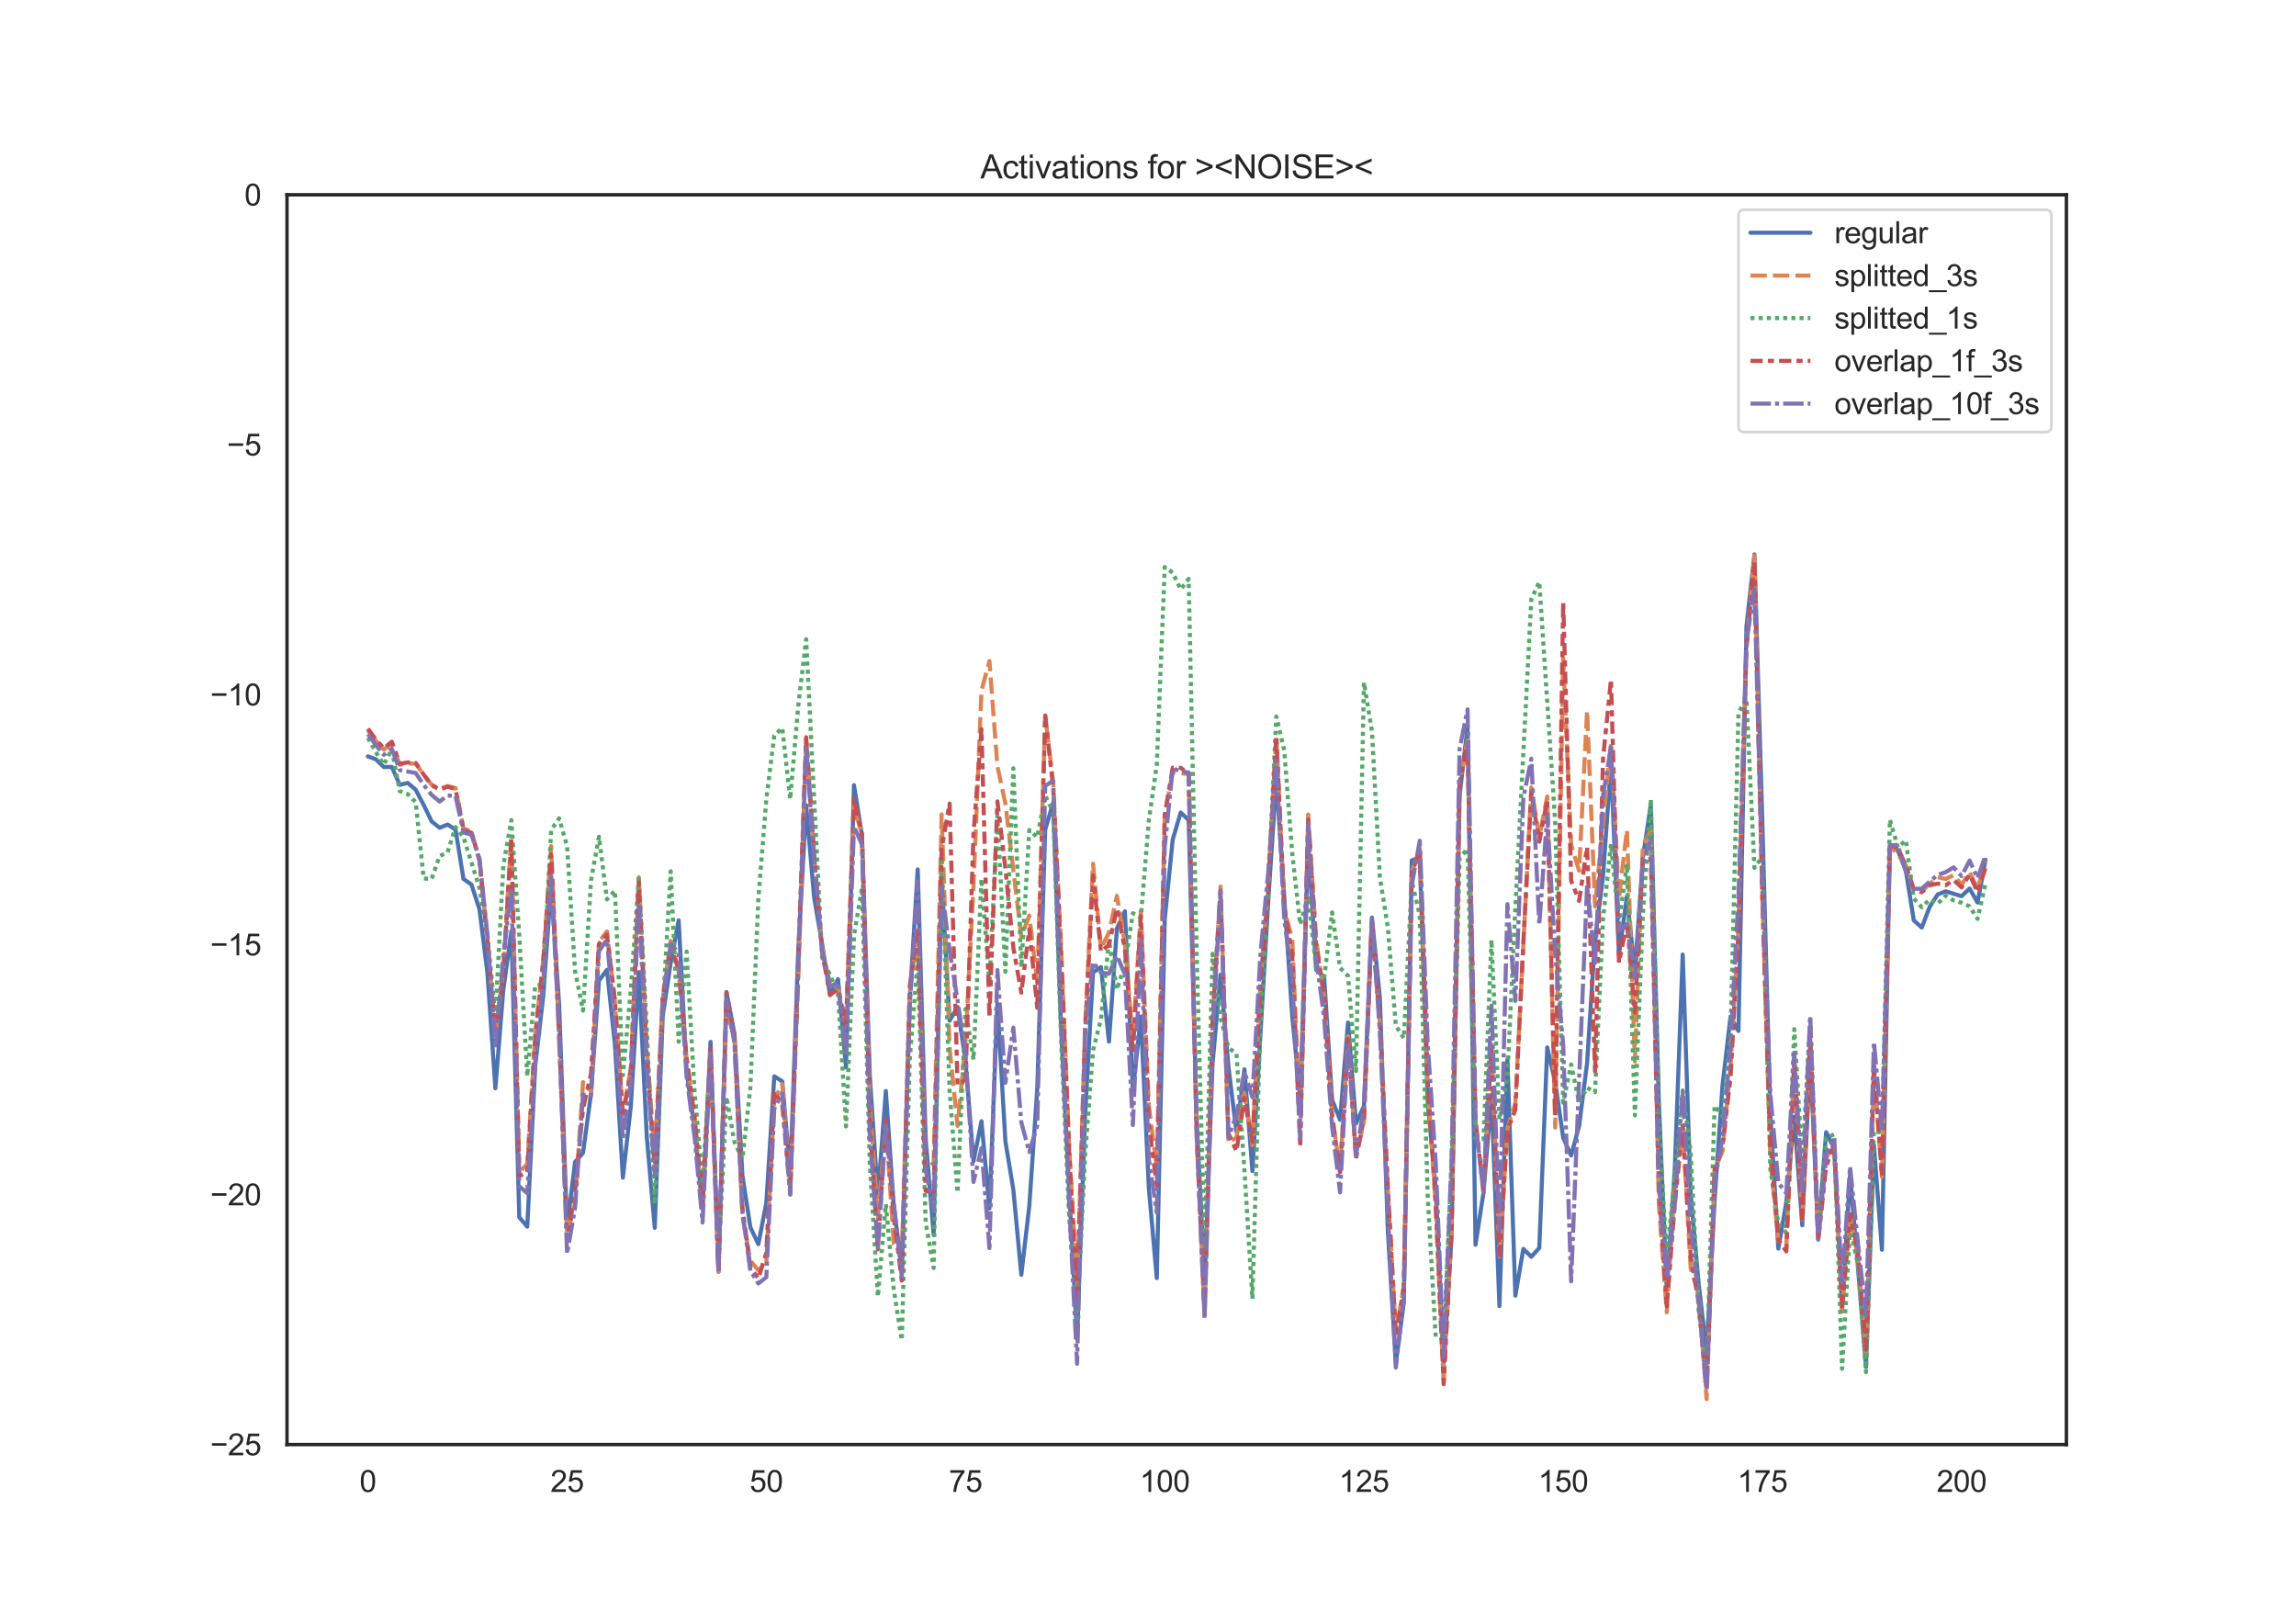 <?xml version="1.0" encoding="utf-8" standalone="no"?>
<!DOCTYPE svg PUBLIC "-//W3C//DTD SVG 1.1//EN"
  "http://www.w3.org/Graphics/SVG/1.1/DTD/svg11.dtd">
<svg height="595.44pt" version="1.1" viewBox="0 0 842.4 595.44" width="842.4pt" xmlns="http://www.w3.org/2000/svg" xmlns:xlink="http://www.w3.org/1999/xlink">
 <defs>
  <style type="text/css">*{stroke-linecap:butt;stroke-linejoin:round;}</style>
 </defs>
 <g id="figure_1">
  <g id="patch_1">
   <path d="M 0 595.44 
L 842.4 595.44 
L 842.4 0 
L 0 0 
z
" style="fill:#ffffff;"/>
  </g>
  <g id="axes_1">
   <g id="patch_2">
    <path d="M 105.3 529.942 
L 758.16 529.942 
L 758.16 71.453 
L 105.3 71.453 
z
" style="fill:#ffffff;"/>
   </g>
   <g id="matplotlib.axis_1">
    <g id="xtick_1">
     <g id="text_1">
      <!-- 0 -->
      <g style="fill:#262626;" transform="translate(131.917 547.315)scale(0.11 -0.11)">
       <defs>
        <path d="M 266 2259 
Q 266 3072 433 3567 
Q 600 4063 929 4331 
Q 1259 4600 1759 4600 
Q 2128 4600 2406 4451 
Q 2684 4303 2865 4023 
Q 3047 3744 3150 3342 
Q 3253 2941 3253 2259 
Q 3253 1453 3087 958 
Q 2922 463 2592 192 
Q 2263 -78 1759 -78 
Q 1097 -78 719 397 
Q 266 969 266 2259 
z
M 844 2259 
Q 844 1131 1108 757 
Q 1372 384 1759 384 
Q 2147 384 2411 759 
Q 2675 1134 2675 2259 
Q 2675 3391 2411 3762 
Q 2147 4134 1753 4134 
Q 1366 4134 1134 3806 
Q 844 3388 844 2259 
z
" id="ArialMT-30" transform="scale(0.016)"/>
       </defs>
       <use xlink:href="#ArialMT-30"/>
      </g>
     </g>
    </g>
    <g id="xtick_2">
     <g id="text_2">
      <!-- 25 -->
      <g style="fill:#262626;" transform="translate(201.951 547.315)scale(0.11 -0.11)">
       <defs>
        <path d="M 3222 541 
L 3222 0 
L 194 0 
Q 188 203 259 391 
Q 375 700 629 1000 
Q 884 1300 1366 1694 
Q 2113 2306 2375 2664 
Q 2638 3022 2638 3341 
Q 2638 3675 2398 3904 
Q 2159 4134 1775 4134 
Q 1369 4134 1125 3890 
Q 881 3647 878 3216 
L 300 3275 
Q 359 3922 746 4261 
Q 1134 4600 1788 4600 
Q 2447 4600 2831 4234 
Q 3216 3869 3216 3328 
Q 3216 3053 3103 2787 
Q 2991 2522 2730 2228 
Q 2469 1934 1863 1422 
Q 1356 997 1212 845 
Q 1069 694 975 541 
L 3222 541 
z
" id="ArialMT-32" transform="scale(0.016)"/>
        <path d="M 266 1200 
L 856 1250 
Q 922 819 1161 601 
Q 1400 384 1738 384 
Q 2144 384 2425 690 
Q 2706 997 2706 1503 
Q 2706 1984 2436 2262 
Q 2166 2541 1728 2541 
Q 1456 2541 1237 2417 
Q 1019 2294 894 2097 
L 366 2166 
L 809 4519 
L 3088 4519 
L 3088 3981 
L 1259 3981 
L 1013 2750 
Q 1425 3038 1878 3038 
Q 2478 3038 2890 2622 
Q 3303 2206 3303 1553 
Q 3303 931 2941 478 
Q 2500 -78 1738 -78 
Q 1113 -78 717 272 
Q 322 622 266 1200 
z
" id="ArialMT-35" transform="scale(0.016)"/>
       </defs>
       <use xlink:href="#ArialMT-32"/>
       <use x="55.615" xlink:href="#ArialMT-35"/>
      </g>
     </g>
    </g>
    <g id="xtick_3">
     <g id="text_3">
      <!-- 50 -->
      <g style="fill:#262626;" transform="translate(275.043 547.315)scale(0.11 -0.11)">
       <use xlink:href="#ArialMT-35"/>
       <use x="55.615" xlink:href="#ArialMT-30"/>
      </g>
     </g>
    </g>
    <g id="xtick_4">
     <g id="text_4">
      <!-- 75 -->
      <g style="fill:#262626;" transform="translate(348.135 547.315)scale(0.11 -0.11)">
       <defs>
        <path d="M 303 3981 
L 303 4522 
L 3269 4522 
L 3269 4084 
Q 2831 3619 2401 2847 
Q 1972 2075 1738 1259 
Q 1569 684 1522 0 
L 944 0 
Q 953 541 1156 1306 
Q 1359 2072 1739 2783 
Q 2119 3494 2547 3981 
L 303 3981 
z
" id="ArialMT-37" transform="scale(0.016)"/>
       </defs>
       <use xlink:href="#ArialMT-37"/>
       <use x="55.615" xlink:href="#ArialMT-35"/>
      </g>
     </g>
    </g>
    <g id="xtick_5">
     <g id="text_5">
      <!-- 100 -->
      <g style="fill:#262626;" transform="translate(418.169 547.315)scale(0.11 -0.11)">
       <defs>
        <path d="M 2384 0 
L 1822 0 
L 1822 3584 
Q 1619 3391 1289 3197 
Q 959 3003 697 2906 
L 697 3450 
Q 1169 3672 1522 3987 
Q 1875 4303 2022 4600 
L 2384 4600 
L 2384 0 
z
" id="ArialMT-31" transform="scale(0.016)"/>
       </defs>
       <use xlink:href="#ArialMT-31"/>
       <use x="55.615" xlink:href="#ArialMT-30"/>
       <use x="111.23" xlink:href="#ArialMT-30"/>
      </g>
     </g>
    </g>
    <g id="xtick_6">
     <g id="text_6">
      <!-- 125 -->
      <g style="fill:#262626;" transform="translate(491.261 547.315)scale(0.11 -0.11)">
       <use xlink:href="#ArialMT-31"/>
       <use x="55.615" xlink:href="#ArialMT-32"/>
       <use x="111.23" xlink:href="#ArialMT-35"/>
      </g>
     </g>
    </g>
    <g id="xtick_7">
     <g id="text_7">
      <!-- 150 -->
      <g style="fill:#262626;" transform="translate(564.353 547.315)scale(0.11 -0.11)">
       <use xlink:href="#ArialMT-31"/>
       <use x="55.615" xlink:href="#ArialMT-35"/>
       <use x="111.23" xlink:href="#ArialMT-30"/>
      </g>
     </g>
    </g>
    <g id="xtick_8">
     <g id="text_8">
      <!-- 175 -->
      <g style="fill:#262626;" transform="translate(637.446 547.315)scale(0.11 -0.11)">
       <use xlink:href="#ArialMT-31"/>
       <use x="55.615" xlink:href="#ArialMT-37"/>
       <use x="111.23" xlink:href="#ArialMT-35"/>
      </g>
     </g>
    </g>
    <g id="xtick_9">
     <g id="text_9">
      <!-- 200 -->
      <g style="fill:#262626;" transform="translate(710.538 547.315)scale(0.11 -0.11)">
       <use xlink:href="#ArialMT-32"/>
       <use x="55.615" xlink:href="#ArialMT-30"/>
       <use x="111.23" xlink:href="#ArialMT-30"/>
      </g>
     </g>
    </g>
   </g>
   <g id="matplotlib.axis_2">
    <g id="ytick_1">
     <g id="text_10">
      <!-- −25 -->
      <g style="fill:#262626;" transform="translate(77.141 533.878)scale(0.11 -0.11)">
       <defs>
        <path d="M 3381 1997 
L 356 1997 
L 356 2522 
L 3381 2522 
L 3381 1997 
z
" id="ArialMT-2212" transform="scale(0.016)"/>
       </defs>
       <use xlink:href="#ArialMT-2212"/>
       <use x="58.398" xlink:href="#ArialMT-32"/>
       <use x="114.014" xlink:href="#ArialMT-35"/>
      </g>
     </g>
    </g>
    <g id="ytick_2">
     <g id="text_11">
      <!-- −20 -->
      <g style="fill:#262626;" transform="translate(77.141 442.181)scale(0.11 -0.11)">
       <use xlink:href="#ArialMT-2212"/>
       <use x="58.398" xlink:href="#ArialMT-32"/>
       <use x="114.014" xlink:href="#ArialMT-30"/>
      </g>
     </g>
    </g>
    <g id="ytick_3">
     <g id="text_12">
      <!-- −15 -->
      <g style="fill:#262626;" transform="translate(77.141 350.483)scale(0.11 -0.11)">
       <use xlink:href="#ArialMT-2212"/>
       <use x="58.398" xlink:href="#ArialMT-31"/>
       <use x="114.014" xlink:href="#ArialMT-35"/>
      </g>
     </g>
    </g>
    <g id="ytick_4">
     <g id="text_13">
      <!-- −10 -->
      <g style="fill:#262626;" transform="translate(77.141 258.785)scale(0.11 -0.11)">
       <use xlink:href="#ArialMT-2212"/>
       <use x="58.398" xlink:href="#ArialMT-31"/>
       <use x="114.014" xlink:href="#ArialMT-30"/>
      </g>
     </g>
    </g>
    <g id="ytick_5">
     <g id="text_14">
      <!-- −5 -->
      <g style="fill:#262626;" transform="translate(83.258 167.087)scale(0.11 -0.11)">
       <use xlink:href="#ArialMT-2212"/>
       <use x="58.398" xlink:href="#ArialMT-35"/>
      </g>
     </g>
    </g>
    <g id="ytick_6">
     <g id="text_15">
      <!-- 0 -->
      <g style="fill:#262626;" transform="translate(89.683 75.39)scale(0.11 -0.11)">
       <use xlink:href="#ArialMT-30"/>
      </g>
     </g>
    </g>
   </g>
   <g id="line2d_1">
    <path clip-path="url(#p04cc9942e2)" d="M 134.975 277.486 
L 137.899 278.557 
L 140.823 281.393 
L 143.747 281.339 
L 146.67 287.934 
L 149.594 287.204 
L 152.518 289.713 
L 155.441 295.282 
L 158.365 301.334 
L 161.289 303.666 
L 164.212 302.496 
L 167.136 304.33 
L 170.06 322.463 
L 172.983 324.527 
L 175.907 333.548 
L 178.831 356.884 
L 181.754 399.259 
L 184.678 362.969 
L 187.602 341.63 
L 190.526 446.558 
L 193.449 449.999 
L 196.373 391.088 
L 199.297 365.578 
L 202.22 324.834 
L 205.144 368.629 
L 208.068 450.184 
L 210.991 426.274 
L 213.915 422.964 
L 216.839 401.241 
L 219.762 359.708 
L 222.686 355.81 
L 225.61 383.163 
L 228.534 432.046 
L 231.457 405.743 
L 234.381 356.622 
L 237.305 416.995 
L 240.228 450.445 
L 243.152 372.765 
L 246.076 353.173 
L 248.999 337.61 
L 251.923 393.035 
L 254.847 414.151 
L 257.77 443.327 
L 260.694 382.222 
L 263.618 466.505 
L 266.542 363.948 
L 269.465 379.262 
L 272.389 431.16 
L 275.313 450.254 
L 278.236 456.44 
L 281.16 441.29 
L 284.084 394.872 
L 287.007 396.698 
L 289.931 430.519 
L 292.855 349.317 
L 295.778 295.434 
L 298.702 329.256 
L 301.626 346.232 
L 304.549 365.096 
L 307.473 359.202 
L 310.397 391.605 
L 313.321 288.047 
L 316.244 306.383 
L 319.168 395.315 
L 322.092 438.885 
L 325.015 400.248 
L 327.939 442.667 
L 330.863 465.421 
L 333.786 367.029 
L 336.71 318.949 
L 339.634 417.871 
L 342.557 452.931 
L 345.481 322.582 
L 348.405 374.43 
L 351.329 369.469 
L 354.252 389.336 
L 357.176 425.992 
L 360.1 411.326 
L 363.023 443.324 
L 365.947 368.174 
L 368.871 418.635 
L 371.794 436.455 
L 374.718 467.679 
L 377.642 442.475 
L 380.565 399.522 
L 383.489 304.298 
L 386.413 294.494 
L 389.336 377.994 
L 392.26 436.027 
L 395.184 491.166 
L 398.108 409.621 
L 401.031 356.713 
L 403.955 354.822 
L 406.879 382.122 
L 409.802 340.615 
L 412.726 334.306 
L 415.65 400.332 
L 418.573 372.968 
L 421.497 435.757 
L 424.421 468.867 
L 427.344 337.203 
L 430.268 307.988 
L 433.192 298.084 
L 436.116 300.825 
L 439.039 410.208 
L 441.963 470.074 
L 444.887 390.211 
L 447.81 357.566 
L 450.734 391.573 
L 453.658 415.242 
L 456.581 392.299 
L 459.505 429.616 
L 465.352 330.014 
L 468.276 285.611 
L 474.124 372.919 
L 477.047 402.675 
L 479.971 309.092 
L 482.895 355.79 
L 485.818 358.397 
L 488.742 403.478 
L 491.666 410.807 
L 494.589 375.124 
L 497.513 412.153 
L 500.437 405.74 
L 503.36 336.622 
L 506.284 366.285 
L 509.208 451.707 
L 512.131 500.139 
L 515.055 477.899 
L 517.979 315.648 
L 520.903 314.52 
L 523.826 404.412 
L 526.75 435.585 
L 529.674 500.212 
L 532.597 453.409 
L 535.521 291.873 
L 538.445 266.587 
L 541.368 456.639 
L 544.292 437.515 
L 547.216 401.706 
L 550.139 479.146 
L 553.063 388.622 
L 555.987 475.323 
L 558.911 458.17 
L 561.834 461.048 
L 564.758 457.815 
L 567.682 384.256 
L 570.605 397.02 
L 573.529 417.343 
L 576.453 423.877 
L 579.376 413.066 
L 582.3 390.013 
L 585.224 344.454 
L 588.147 321.464 
L 591.071 279.969 
L 593.995 350.308 
L 596.918 328.813 
L 599.842 356.624 
L 602.766 314.667 
L 605.69 295.092 
L 608.613 403.655 
L 611.537 473.514 
L 614.461 428.993 
L 617.384 350.19 
L 620.308 437.971 
L 623.232 470.974 
L 626.155 496.011 
L 629.079 440.443 
L 632.003 397.964 
L 634.926 372.987 
L 637.85 378.213 
L 640.774 229.762 
L 643.698 203.372 
L 646.621 302.305 
L 649.545 409.023 
L 652.469 458.067 
L 655.392 441.029 
L 658.316 409.622 
L 661.24 449.529 
L 664.163 387.863 
L 667.087 452.721 
L 670.011 415.351 
L 672.934 421.247 
L 675.858 480.752 
L 678.782 431.074 
L 681.706 465.22 
L 684.629 501.449 
L 687.553 420.212 
L 690.477 458.471 
L 693.4 310.62 
L 696.324 312.045 
L 699.248 319.376 
L 702.171 337.649 
L 705.095 340.277 
L 708.019 332.624 
L 710.942 328.124 
L 713.866 326.988 
L 719.713 328.775 
L 722.637 325.961 
L 725.561 331.098 
L 728.485 315.407 
L 728.485 315.407 
" style="fill:none;stroke:#4c72b0;stroke-linecap:round;stroke-width:1.5;"/>
   </g>
   <g id="line2d_2">
    <path clip-path="url(#p04cc9942e2)" d="M 134.975 267.85 
L 137.899 271.776 
L 140.823 274.987 
L 143.747 272.66 
L 146.67 280.545 
L 149.594 280.095 
L 152.518 280.112 
L 155.441 284.222 
L 158.365 287.875 
L 161.289 289.405 
L 164.212 288.365 
L 167.136 289.098 
L 170.06 303.926 
L 172.983 305.033 
L 175.907 315.259 
L 178.831 344.136 
L 181.754 379.815 
L 184.678 356.097 
L 187.602 306.783 
L 190.526 430.232 
L 193.449 426.999 
L 196.373 379.839 
L 199.297 352.254 
L 202.22 310.357 
L 208.068 452.865 
L 210.991 441.318 
L 213.915 397 
L 216.839 400.283 
L 219.762 345.48 
L 222.686 341.71 
L 225.61 367.469 
L 228.534 408.77 
L 231.457 391.603 
L 234.381 321.824 
L 237.305 384.236 
L 240.228 424.371 
L 243.152 365.488 
L 246.076 345.191 
L 248.999 356.483 
L 251.923 388.478 
L 254.847 411.463 
L 257.77 443.402 
L 260.694 385.941 
L 263.618 466.641 
L 266.542 370.255 
L 269.465 380.751 
L 272.389 445.932 
L 275.313 462.567 
L 278.236 465.983 
L 281.16 463.568 
L 284.084 403.48 
L 287.007 397.736 
L 289.931 435.942 
L 292.855 360.384 
L 295.778 270.377 
L 298.702 313.254 
L 301.626 347.998 
L 304.549 360.833 
L 307.473 361.94 
L 310.397 375.833 
L 313.321 295.673 
L 316.244 306.269 
L 319.168 404.834 
L 322.092 446.99 
L 325.015 411.879 
L 327.939 456.403 
L 330.863 460.285 
L 333.786 364.564 
L 336.71 340.383 
L 339.634 429.395 
L 342.557 426.439 
L 345.481 298.771 
L 348.405 384.482 
L 351.329 413.038 
L 354.252 382.12 
L 357.176 325.13 
L 360.1 253.338 
L 363.023 242.506 
L 365.947 281.097 
L 368.871 294.773 
L 374.718 343.63 
L 377.642 335.864 
L 380.565 360.514 
L 383.489 262.542 
L 386.413 287.249 
L 389.336 347.478 
L 392.26 420.292 
L 395.184 473.066 
L 398.108 376.722 
L 401.031 316.858 
L 403.955 348.009 
L 406.879 342.139 
L 409.802 328.645 
L 412.726 346.239 
L 415.65 381.615 
L 418.573 334.336 
L 421.497 405.599 
L 424.421 428.594 
L 427.344 298.827 
L 430.268 283.272 
L 436.116 283.992 
L 439.039 416.104 
L 441.963 482.284 
L 444.887 374.752 
L 447.81 325.247 
L 450.734 419.279 
L 453.658 417.271 
L 456.581 401.069 
L 459.505 420.143 
L 462.429 361.034 
L 465.352 323.904 
L 468.276 269.711 
L 471.2 333.723 
L 474.124 344.572 
L 477.047 413.449 
L 479.971 298.803 
L 482.895 344.653 
L 485.818 365.724 
L 488.742 408.67 
L 491.666 429.756 
L 494.589 380.147 
L 497.513 424.177 
L 500.437 411.577 
L 503.36 338.005 
L 506.284 375.751 
L 509.208 436.237 
L 512.131 489.166 
L 515.055 471.787 
L 517.979 319.997 
L 520.903 311.029 
L 523.826 397.534 
L 526.75 442.375 
L 529.674 507.472 
L 532.597 450.695 
L 535.521 287.148 
L 538.445 271.587 
L 541.368 411.343 
L 544.292 436.682 
L 547.216 383.2 
L 550.139 460.946 
L 553.063 414.087 
L 555.987 404.614 
L 561.834 288.862 
L 564.758 307.185 
L 567.682 292.185 
L 570.605 413.672 
L 573.529 241.437 
L 576.453 310.013 
L 579.376 319.407 
L 582.3 260.636 
L 585.224 332.557 
L 591.071 272.108 
L 593.995 329.597 
L 596.918 304.418 
L 599.842 389.413 
L 602.766 310.092 
L 605.69 304.621 
L 608.613 441.411 
L 611.537 481.433 
L 614.461 434.127 
L 617.384 413.769 
L 620.308 465.3 
L 623.232 474.724 
L 626.155 513.276 
L 629.079 429.223 
L 632.003 422.278 
L 634.926 391.162 
L 637.85 339.631 
L 640.774 236.554 
L 643.698 203.802 
L 646.621 329.975 
L 649.545 425.191 
L 652.469 455.212 
L 655.392 457.517 
L 658.316 388.7 
L 661.24 447.406 
L 664.163 380.206 
L 667.087 455.142 
L 670.011 424.95 
L 672.934 419.492 
L 675.858 481.137 
L 678.782 445.952 
L 681.706 461.333 
L 684.629 496.826 
L 687.553 392.254 
L 690.477 431.721 
L 693.4 310.239 
L 696.324 313.518 
L 699.248 317.355 
L 702.171 326.809 
L 705.095 327.089 
L 708.019 324.12 
L 710.942 321.813 
L 713.866 322.446 
L 716.79 321.022 
L 719.713 324.577 
L 722.637 319.973 
L 725.561 326.046 
L 728.485 315.784 
L 728.485 315.784 
" style="fill:none;stroke:#dd8452;stroke-dasharray:6,2.25;stroke-dashoffset:0;stroke-width:1.5;"/>
   </g>
   <g id="line2d_3">
    <path clip-path="url(#p04cc9942e2)" d="M 134.975 270.699 
L 137.899 275.965 
L 140.823 280.523 
L 143.747 274.864 
L 146.67 290.233 
L 149.594 291.304 
L 152.518 294.298 
L 155.441 322.282 
L 158.365 322.455 
L 161.289 314.058 
L 164.212 312.666 
L 167.136 303.432 
L 170.06 307.135 
L 175.907 325.719 
L 178.831 343.072 
L 181.754 372.834 
L 184.678 317.448 
L 187.602 300.85 
L 190.526 343.151 
L 193.449 394.81 
L 196.373 361.632 
L 199.297 361.158 
L 202.22 304.451 
L 205.144 300.22 
L 208.068 310.423 
L 210.991 356.281 
L 213.915 370.73 
L 216.839 323.042 
L 219.762 306.957 
L 222.686 329.951 
L 225.61 326.736 
L 228.534 394.44 
L 231.457 362.936 
L 234.381 321.718 
L 237.305 377.71 
L 240.228 441.69 
L 243.152 370.346 
L 246.076 319.629 
L 248.999 382.173 
L 251.923 349.103 
L 254.847 400.669 
L 257.77 434.028 
L 260.694 386.175 
L 263.618 461.75 
L 266.542 402.422 
L 269.465 418.993 
L 272.389 425.188 
L 275.313 398.845 
L 278.236 329.749 
L 281.16 293.233 
L 284.084 269.853 
L 287.007 267.051 
L 289.931 293.222 
L 292.855 259.099 
L 295.778 234.521 
L 301.626 351.225 
L 307.473 364.28 
L 310.397 413.249 
L 313.321 343.293 
L 316.244 325.709 
L 319.168 427.773 
L 322.092 475.662 
L 325.015 441.781 
L 327.939 473.23 
L 330.863 491.658 
L 333.786 388.567 
L 336.71 351.902 
L 339.634 448.444 
L 342.557 465.154 
L 345.481 312.674 
L 348.405 400.287 
L 351.329 437.569 
L 354.252 370.15 
L 357.176 388.724 
L 360.1 322.414 
L 363.023 361.109 
L 365.947 299.267 
L 368.871 356.504 
L 371.794 281.855 
L 374.718 354.827 
L 377.642 304.504 
L 380.565 307.136 
L 383.489 291.846 
L 386.413 297.859 
L 389.336 381.835 
L 392.26 446.096 
L 395.184 483.755 
L 398.108 424.211 
L 401.031 385.352 
L 403.955 373.799 
L 406.879 345.07 
L 409.802 363.001 
L 412.726 353.829 
L 415.65 335.016 
L 418.573 336.659 
L 421.497 301.061 
L 424.421 280.583 
L 427.344 208.028 
L 430.268 210.1 
L 433.192 216.208 
L 436.116 212.37 
L 439.039 348.543 
L 441.963 459.113 
L 444.887 349.909 
L 447.81 373.391 
L 450.734 384.401 
L 453.658 386.587 
L 456.581 429.319 
L 459.505 476.468 
L 462.429 375.035 
L 465.352 324.536 
L 468.276 262.844 
L 471.2 275.365 
L 474.124 313.158 
L 477.047 339.149 
L 479.971 328.788 
L 482.895 355.248 
L 485.818 359.002 
L 488.742 334.712 
L 491.666 355.049 
L 494.589 358.01 
L 497.513 392.899 
L 500.437 250.38 
L 503.36 268.214 
L 506.284 321.887 
L 509.208 340.243 
L 512.131 376.291 
L 515.055 380.868 
L 517.979 323.433 
L 520.903 335.68 
L 523.826 439.037 
L 526.75 490.335 
L 529.674 491.168 
L 532.597 426.884 
L 535.521 314.724 
L 538.445 311.411 
L 541.368 417.419 
L 544.292 417.915 
L 547.216 344.805 
L 550.139 410.711 
L 553.063 395.209 
L 555.987 332.763 
L 561.834 219.91 
L 564.758 213.437 
L 570.605 301.623 
L 573.529 404.51 
L 576.453 390.525 
L 579.376 404.399 
L 582.3 399.035 
L 585.224 400.664 
L 588.147 337.286 
L 591.071 309.642 
L 593.995 338.705 
L 596.918 317.13 
L 599.842 409.176 
L 602.766 335.459 
L 605.69 293.214 
L 608.613 412.069 
L 611.537 461.014 
L 614.461 432.081 
L 617.384 400.014 
L 620.308 422.816 
L 623.232 480.825 
L 626.155 502.119 
L 629.079 405.632 
L 632.003 409.499 
L 634.926 379.876 
L 637.85 261.404 
L 640.774 256.405 
L 643.698 318.388 
L 646.621 314.332 
L 649.545 428.913 
L 652.469 448.966 
L 655.392 452.245 
L 658.316 377.55 
L 661.24 426.5 
L 664.163 373.962 
L 667.087 452.967 
L 670.011 417.446 
L 672.934 416.165 
L 675.858 502.153 
L 678.782 450.652 
L 681.706 463.839 
L 684.629 503.405 
L 687.553 414.83 
L 690.477 415.523 
L 693.4 300.722 
L 696.324 310.887 
L 699.248 308.254 
L 702.171 329.643 
L 705.095 332.833 
L 708.019 329.96 
L 710.942 331.468 
L 713.866 328.618 
L 716.79 330.338 
L 719.713 331.177 
L 722.637 332.482 
L 725.561 337.103 
L 728.485 324.06 
L 728.485 324.06 
" style="fill:none;stroke:#55a868;stroke-dasharray:1.5,1.5;stroke-dashoffset:0;stroke-width:1.5;"/>
   </g>
   <g id="line2d_4">
    <path clip-path="url(#p04cc9942e2)" d="M 134.975 267.3 
L 137.899 271.266 
L 140.823 274.55 
L 143.747 272.105 
L 146.67 280.187 
L 149.594 279.698 
L 152.518 279.883 
L 155.441 284.162 
L 158.365 288.077 
L 161.289 289.681 
L 164.212 288.649 
L 167.136 289.456 
L 170.06 304.474 
L 172.983 305.488 
L 175.907 315.776 
L 178.831 344.81 
L 181.754 380.749 
L 184.678 356.68 
L 187.602 307.504 
L 190.526 431.504 
L 193.449 429.936 
L 196.373 380.39 
L 199.297 353.039 
L 202.22 313.415 
L 205.144 378.602 
L 208.068 455.33 
L 210.991 436.904 
L 213.915 406.711 
L 216.839 393.94 
L 219.762 346.282 
L 222.686 342.867 
L 225.61 367.136 
L 228.534 409.623 
L 231.457 393.003 
L 234.381 323.762 
L 237.305 388.441 
L 240.228 429.104 
L 243.152 366.508 
L 246.076 346.943 
L 248.999 355.422 
L 251.923 388.407 
L 254.847 409.776 
L 257.77 441.326 
L 260.694 384.777 
L 263.618 466.882 
L 266.542 364.099 
L 269.465 380.38 
L 272.389 443.031 
L 275.313 464.896 
L 278.236 469.038 
L 281.16 459.575 
L 284.084 400.371 
L 287.007 405.132 
L 289.931 438.057 
L 292.855 352.257 
L 295.778 270.459 
L 298.702 313.768 
L 301.626 349.373 
L 304.549 364.93 
L 307.473 362.943 
L 310.397 376.707 
L 313.321 292.933 
L 316.244 305.789 
L 319.168 411.269 
L 322.092 458.344 
L 325.015 410.885 
L 327.939 446.524 
L 330.863 469.799 
L 333.786 361.716 
L 336.71 341.5 
L 339.634 436.879 
L 342.557 437.466 
L 345.481 311.231 
L 348.405 294.791 
L 351.329 397.917 
L 354.252 396.076 
L 357.176 305.838 
L 360.1 267.511 
L 363.023 373.359 
L 365.947 293.984 
L 368.871 318.555 
L 371.794 347.676 
L 374.718 364.153 
L 377.642 340.853 
L 380.565 369.717 
L 383.489 262.519 
L 386.413 289.049 
L 389.336 351.366 
L 392.26 422.097 
L 395.184 476.247 
L 398.108 379.349 
L 401.031 321.199 
L 403.955 349.088 
L 406.879 346.646 
L 409.802 333.218 
L 412.726 348.125 
L 415.65 386.004 
L 418.573 336.11 
L 421.497 412.22 
L 424.421 434.798 
L 427.344 298.94 
L 430.268 281.619 
L 433.192 281.658 
L 436.116 283.875 
L 439.039 415.745 
L 441.963 482.407 
L 444.887 374.087 
L 447.81 327.122 
L 450.734 415.84 
L 453.658 422.357 
L 456.581 402.794 
L 459.505 418.918 
L 462.429 361.266 
L 465.352 326.232 
L 468.276 269.994 
L 471.2 333.115 
L 474.124 350.199 
L 477.047 420.857 
L 479.971 300.653 
L 482.895 346.598 
L 485.818 365.854 
L 488.742 410.068 
L 491.666 430.024 
L 494.589 381.175 
L 497.513 424.981 
L 500.437 410.372 
L 503.36 337.377 
L 506.284 376.203 
L 509.208 435.721 
L 512.131 490.067 
L 515.055 472.158 
L 517.979 320.215 
L 520.903 312.134 
L 523.826 396.486 
L 526.75 441.195 
L 529.674 507.811 
L 532.597 450.374 
L 535.521 286.859 
L 538.445 272.659 
L 541.368 411.011 
L 544.292 437.644 
L 547.216 383.461 
L 550.139 461.364 
L 553.063 414.609 
L 555.987 407.067 
L 558.911 345.858 
L 561.834 290.611 
L 564.758 308.79 
L 567.682 293.477 
L 570.605 409.303 
L 573.529 220.705 
L 576.453 323.12 
L 579.376 330.517 
L 582.3 310.72 
L 585.224 393.05 
L 588.147 278.298 
L 591.071 249.257 
L 593.995 353.172 
L 596.918 338.316 
L 599.842 371.447 
L 602.766 315.066 
L 605.69 315.161 
L 608.613 434.695 
L 611.537 479.245 
L 614.461 441.875 
L 617.384 413.05 
L 620.308 460.716 
L 623.232 477.724 
L 626.155 510.077 
L 629.079 429.284 
L 632.003 419.818 
L 634.926 395.425 
L 637.85 340.925 
L 640.774 237.824 
L 643.698 206.206 
L 646.621 330.305 
L 649.545 419.788 
L 652.469 454.842 
L 655.392 459.07 
L 658.316 389.144 
L 661.24 447.907 
L 664.163 380.921 
L 667.087 455.357 
L 670.011 427.886 
L 672.934 419.826 
L 675.858 479.285 
L 678.782 445.448 
L 681.706 459.22 
L 684.629 495.207 
L 687.553 390.229 
L 690.477 431.427 
L 693.4 310.017 
L 696.324 311.19 
L 699.248 317.423 
L 702.171 326.224 
L 705.095 327.33 
L 708.019 324.743 
L 710.942 324.166 
L 713.866 324.757 
L 716.79 322.858 
L 719.713 325.52 
L 722.637 320.779 
L 725.561 327.294 
L 728.485 318.378 
L 728.485 318.378 
" style="fill:none;stroke:#c44e52;stroke-dasharray:4.5,1.875,2.25,1.875;stroke-dashoffset:0;stroke-width:1.5;"/>
   </g>
   <g id="line2d_5">
    <path clip-path="url(#p04cc9942e2)" d="M 134.975 269.323 
L 137.899 273.319 
L 140.823 276.882 
L 143.747 274.692 
L 146.67 282.517 
L 152.518 283.586 
L 155.441 287.924 
L 158.365 291.605 
L 161.289 294.057 
L 164.212 291.813 
L 167.136 292.039 
L 170.06 305.365 
L 172.983 306.265 
L 175.907 315.007 
L 178.831 342.832 
L 181.754 384.6 
L 184.678 350.733 
L 187.602 325.636 
L 190.526 435.234 
L 193.449 437.737 
L 196.373 389.648 
L 199.297 360.205 
L 202.22 321.333 
L 205.144 378.932 
L 208.068 459.934 
L 210.991 443.056 
L 213.915 401.574 
L 216.839 401.996 
L 219.762 348.924 
L 222.686 344.684 
L 225.61 377.126 
L 228.534 417.527 
L 231.457 397.273 
L 234.381 331.298 
L 237.305 390.551 
L 240.228 431.172 
L 243.152 367.934 
L 246.076 346.315 
L 248.999 349.494 
L 251.923 395.137 
L 254.847 417.225 
L 257.77 448.508 
L 260.694 386.397 
L 263.618 466.873 
L 266.542 366.577 
L 269.465 382.577 
L 272.389 444.585 
L 275.313 466.195 
L 278.236 470.854 
L 281.16 468.561 
L 284.084 406.647 
L 287.007 401.171 
L 289.931 438.284 
L 295.778 273.151 
L 298.702 315.303 
L 301.626 349.074 
L 304.549 361.892 
L 307.473 360.398 
L 310.397 387.237 
L 313.321 303.194 
L 316.244 309.807 
L 319.168 417.16 
L 322.092 457.587 
L 325.015 412.882 
L 327.939 441.279 
L 330.863 468.337 
L 333.786 368.621 
L 336.71 323.273 
L 339.634 429.231 
L 342.557 443.846 
L 345.481 325.364 
L 348.405 348.71 
L 351.329 367.049 
L 354.252 386.477 
L 357.176 433.614 
L 360.1 421.183 
L 363.023 457.868 
L 365.947 355.868 
L 368.871 397.243 
L 371.794 376.996 
L 374.718 411.733 
L 377.642 422.617 
L 380.565 412.935 
L 383.489 288.279 
L 386.413 286.417 
L 389.336 370.291 
L 392.26 441.237 
L 395.184 500.339 
L 398.108 378.527 
L 401.031 352.994 
L 403.955 356.796 
L 406.879 357.209 
L 409.802 350.658 
L 412.726 357.403 
L 415.65 412.731 
L 418.573 345.245 
L 421.497 425.332 
L 424.421 444.822 
L 427.344 310.673 
L 430.268 281.834 
L 433.192 282.926 
L 436.116 283.389 
L 439.039 415.476 
L 441.963 483.848 
L 444.887 379.612 
L 447.81 326.726 
L 450.734 417.279 
L 453.658 409.015 
L 456.581 393.147 
L 459.505 402.512 
L 462.429 350.373 
L 465.352 319.472 
L 468.276 278.996 
L 471.2 337.387 
L 474.124 359.338 
L 477.047 417.785 
L 479.971 302.137 
L 482.895 351.472 
L 485.818 373.296 
L 488.742 413.183 
L 491.666 437.445 
L 494.589 382.869 
L 497.513 423.97 
L 500.437 405.969 
L 503.36 337.118 
L 506.284 378.643 
L 509.208 445.177 
L 512.131 501.712 
L 515.055 475.8 
L 517.979 324.769 
L 520.903 308.443 
L 523.826 382.895 
L 526.75 426.057 
L 529.674 497.607 
L 532.597 424.978 
L 535.521 274.723 
L 538.445 260.231 
L 541.368 412.105 
L 544.292 437.458 
L 547.216 368.927 
L 550.139 451.535 
L 553.063 331.672 
L 555.987 367.187 
L 558.911 292.772 
L 561.834 278.355 
L 564.758 339.202 
L 567.682 299.187 
L 570.605 350.168 
L 573.529 383.344 
L 576.453 470.048 
L 579.376 395.978 
L 582.3 324.833 
L 585.224 353.173 
L 588.147 291.824 
L 591.071 274.207 
L 593.995 341.395 
L 596.918 338.96 
L 599.842 358.788 
L 602.766 316.574 
L 605.69 307.664 
L 608.613 434.117 
L 611.537 469.074 
L 614.461 442.112 
L 617.384 400.019 
L 620.308 448.898 
L 623.232 477.127 
L 626.155 510.027 
L 629.079 433.64 
L 632.003 417.44 
L 634.926 384.044 
L 637.85 328.805 
L 640.774 235.346 
L 643.698 216.106 
L 646.621 323.656 
L 649.545 401.425 
L 652.469 433.867 
L 655.392 437.75 
L 658.316 386.154 
L 661.24 436.789 
L 664.163 372.691 
L 667.087 454.803 
L 670.011 423.396 
L 672.934 417.474 
L 675.858 470.59 
L 678.782 427.945 
L 681.706 456.384 
L 684.629 482.627 
L 687.553 382.217 
L 690.477 414.83 
L 693.4 310.079 
L 696.324 309.982 
L 699.248 319.764 
L 702.171 326.065 
L 705.095 326.015 
L 708.019 323.372 
L 710.942 320.936 
L 713.866 319.967 
L 716.79 318.186 
L 719.713 321.401 
L 722.637 315.717 
L 725.561 322.149 
L 728.485 313.824 
L 728.485 313.824 
" style="fill:none;stroke:#8172b3;stroke-dasharray:7.5,1.5,1.5,1.5;stroke-dashoffset:0;stroke-width:1.5;"/>
   </g>
   <g id="line2d_6"/>
   <g id="line2d_7"/>
   <g id="line2d_8"/>
   <g id="line2d_9"/>
   <g id="line2d_10"/>
   <g id="patch_3">
    <path d="M 105.3 529.942 
L 105.3 71.453 
" style="fill:none;stroke:#262626;stroke-linecap:square;stroke-linejoin:miter;stroke-width:1.25;"/>
   </g>
   <g id="patch_4">
    <path d="M 758.16 529.942 
L 758.16 71.453 
" style="fill:none;stroke:#262626;stroke-linecap:square;stroke-linejoin:miter;stroke-width:1.25;"/>
   </g>
   <g id="patch_5">
    <path d="M 105.3 529.942 
L 758.16 529.942 
" style="fill:none;stroke:#262626;stroke-linecap:square;stroke-linejoin:miter;stroke-width:1.25;"/>
   </g>
   <g id="patch_6">
    <path d="M 105.3 71.453 
L 758.16 71.453 
" style="fill:none;stroke:#262626;stroke-linecap:square;stroke-linejoin:miter;stroke-width:1.25;"/>
   </g>
   <g id="text_16">
    <!-- Activations for &gt;&lt;NOISE&gt;&lt; -->
    <g style="fill:#262626;" transform="translate(359.694 65.453)scale(0.12 -0.12)">
     <defs>
      <path d="M -9 0 
L 1750 4581 
L 2403 4581 
L 4278 0 
L 3588 0 
L 3053 1388 
L 1138 1388 
L 634 0 
L -9 0 
z
M 1313 1881 
L 2866 1881 
L 2388 3150 
Q 2169 3728 2063 4100 
Q 1975 3659 1816 3225 
L 1313 1881 
z
" id="ArialMT-41" transform="scale(0.016)"/>
      <path d="M 2588 1216 
L 3141 1144 
Q 3050 572 2676 248 
Q 2303 -75 1759 -75 
Q 1078 -75 664 370 
Q 250 816 250 1647 
Q 250 2184 428 2587 
Q 606 2991 970 3192 
Q 1334 3394 1763 3394 
Q 2303 3394 2647 3120 
Q 2991 2847 3088 2344 
L 2541 2259 
Q 2463 2594 2264 2762 
Q 2066 2931 1784 2931 
Q 1359 2931 1093 2626 
Q 828 2322 828 1663 
Q 828 994 1084 691 
Q 1341 388 1753 388 
Q 2084 388 2306 591 
Q 2528 794 2588 1216 
z
" id="ArialMT-63" transform="scale(0.016)"/>
      <path d="M 1650 503 
L 1731 6 
Q 1494 -44 1306 -44 
Q 1000 -44 831 53 
Q 663 150 594 308 
Q 525 466 525 972 
L 525 2881 
L 113 2881 
L 113 3319 
L 525 3319 
L 525 4141 
L 1084 4478 
L 1084 3319 
L 1650 3319 
L 1650 2881 
L 1084 2881 
L 1084 941 
Q 1084 700 1114 631 
Q 1144 563 1211 522 
Q 1278 481 1403 481 
Q 1497 481 1650 503 
z
" id="ArialMT-74" transform="scale(0.016)"/>
      <path d="M 425 3934 
L 425 4581 
L 988 4581 
L 988 3934 
L 425 3934 
z
M 425 0 
L 425 3319 
L 988 3319 
L 988 0 
L 425 0 
z
" id="ArialMT-69" transform="scale(0.016)"/>
      <path d="M 1344 0 
L 81 3319 
L 675 3319 
L 1388 1331 
Q 1503 1009 1600 663 
Q 1675 925 1809 1294 
L 2547 3319 
L 3125 3319 
L 1869 0 
L 1344 0 
z
" id="ArialMT-76" transform="scale(0.016)"/>
      <path d="M 2588 409 
Q 2275 144 1986 34 
Q 1697 -75 1366 -75 
Q 819 -75 525 192 
Q 231 459 231 875 
Q 231 1119 342 1320 
Q 453 1522 633 1644 
Q 813 1766 1038 1828 
Q 1203 1872 1538 1913 
Q 2219 1994 2541 2106 
Q 2544 2222 2544 2253 
Q 2544 2597 2384 2738 
Q 2169 2928 1744 2928 
Q 1347 2928 1158 2789 
Q 969 2650 878 2297 
L 328 2372 
Q 403 2725 575 2942 
Q 747 3159 1072 3276 
Q 1397 3394 1825 3394 
Q 2250 3394 2515 3294 
Q 2781 3194 2906 3042 
Q 3031 2891 3081 2659 
Q 3109 2516 3109 2141 
L 3109 1391 
Q 3109 606 3145 398 
Q 3181 191 3288 0 
L 2700 0 
Q 2613 175 2588 409 
z
M 2541 1666 
Q 2234 1541 1622 1453 
Q 1275 1403 1131 1340 
Q 988 1278 909 1158 
Q 831 1038 831 891 
Q 831 666 1001 516 
Q 1172 366 1500 366 
Q 1825 366 2078 508 
Q 2331 650 2450 897 
Q 2541 1088 2541 1459 
L 2541 1666 
z
" id="ArialMT-61" transform="scale(0.016)"/>
      <path d="M 213 1659 
Q 213 2581 725 3025 
Q 1153 3394 1769 3394 
Q 2453 3394 2887 2945 
Q 3322 2497 3322 1706 
Q 3322 1066 3130 698 
Q 2938 331 2570 128 
Q 2203 -75 1769 -75 
Q 1072 -75 642 372 
Q 213 819 213 1659 
z
M 791 1659 
Q 791 1022 1069 705 
Q 1347 388 1769 388 
Q 2188 388 2466 706 
Q 2744 1025 2744 1678 
Q 2744 2294 2464 2611 
Q 2184 2928 1769 2928 
Q 1347 2928 1069 2612 
Q 791 2297 791 1659 
z
" id="ArialMT-6f" transform="scale(0.016)"/>
      <path d="M 422 0 
L 422 3319 
L 928 3319 
L 928 2847 
Q 1294 3394 1984 3394 
Q 2284 3394 2536 3286 
Q 2788 3178 2913 3003 
Q 3038 2828 3088 2588 
Q 3119 2431 3119 2041 
L 3119 0 
L 2556 0 
L 2556 2019 
Q 2556 2363 2490 2533 
Q 2425 2703 2258 2804 
Q 2091 2906 1866 2906 
Q 1506 2906 1245 2678 
Q 984 2450 984 1813 
L 984 0 
L 422 0 
z
" id="ArialMT-6e" transform="scale(0.016)"/>
      <path d="M 197 991 
L 753 1078 
Q 800 744 1014 566 
Q 1228 388 1613 388 
Q 2000 388 2187 545 
Q 2375 703 2375 916 
Q 2375 1106 2209 1216 
Q 2094 1291 1634 1406 
Q 1016 1563 777 1677 
Q 538 1791 414 1992 
Q 291 2194 291 2438 
Q 291 2659 392 2848 
Q 494 3038 669 3163 
Q 800 3259 1026 3326 
Q 1253 3394 1513 3394 
Q 1903 3394 2198 3281 
Q 2494 3169 2634 2976 
Q 2775 2784 2828 2463 
L 2278 2388 
Q 2241 2644 2061 2787 
Q 1881 2931 1553 2931 
Q 1166 2931 1000 2803 
Q 834 2675 834 2503 
Q 834 2394 903 2306 
Q 972 2216 1119 2156 
Q 1203 2125 1616 2013 
Q 2213 1853 2448 1751 
Q 2684 1650 2818 1456 
Q 2953 1263 2953 975 
Q 2953 694 2789 445 
Q 2625 197 2315 61 
Q 2006 -75 1616 -75 
Q 969 -75 630 194 
Q 291 463 197 991 
z
" id="ArialMT-73" transform="scale(0.016)"/>
      <path id="ArialMT-20" transform="scale(0.016)"/>
      <path d="M 556 0 
L 556 2881 
L 59 2881 
L 59 3319 
L 556 3319 
L 556 3672 
Q 556 4006 616 4169 
Q 697 4388 901 4523 
Q 1106 4659 1475 4659 
Q 1713 4659 2000 4603 
L 1916 4113 
Q 1741 4144 1584 4144 
Q 1328 4144 1222 4034 
Q 1116 3925 1116 3625 
L 1116 3319 
L 1763 3319 
L 1763 2881 
L 1116 2881 
L 1116 0 
L 556 0 
z
" id="ArialMT-66" transform="scale(0.016)"/>
      <path d="M 416 0 
L 416 3319 
L 922 3319 
L 922 2816 
Q 1116 3169 1280 3281 
Q 1444 3394 1641 3394 
Q 1925 3394 2219 3213 
L 2025 2691 
Q 1819 2813 1613 2813 
Q 1428 2813 1281 2702 
Q 1134 2591 1072 2394 
Q 978 2094 978 1738 
L 978 0 
L 416 0 
z
" id="ArialMT-72" transform="scale(0.016)"/>
      <path d="M 3384 2003 
L 350 706 
L 350 1266 
L 2753 2263 
L 350 3250 
L 350 3809 
L 3384 2528 
L 3384 2003 
z
" id="ArialMT-3e" transform="scale(0.016)"/>
      <path d="M 350 2003 
L 350 2528 
L 3384 3809 
L 3384 3250 
L 978 2263 
L 3384 1266 
L 3384 706 
L 350 2003 
z
" id="ArialMT-3c" transform="scale(0.016)"/>
      <path d="M 488 0 
L 488 4581 
L 1109 4581 
L 3516 984 
L 3516 4581 
L 4097 4581 
L 4097 0 
L 3475 0 
L 1069 3600 
L 1069 0 
L 488 0 
z
" id="ArialMT-4e" transform="scale(0.016)"/>
      <path d="M 309 2231 
Q 309 3372 921 4017 
Q 1534 4663 2503 4663 
Q 3138 4663 3647 4359 
Q 4156 4056 4423 3514 
Q 4691 2972 4691 2284 
Q 4691 1588 4409 1038 
Q 4128 488 3612 205 
Q 3097 -78 2500 -78 
Q 1853 -78 1343 234 
Q 834 547 571 1087 
Q 309 1628 309 2231 
z
M 934 2222 
Q 934 1394 1379 917 
Q 1825 441 2497 441 
Q 3181 441 3623 922 
Q 4066 1403 4066 2288 
Q 4066 2847 3877 3264 
Q 3688 3681 3323 3911 
Q 2959 4141 2506 4141 
Q 1863 4141 1398 3698 
Q 934 3256 934 2222 
z
" id="ArialMT-4f" transform="scale(0.016)"/>
      <path d="M 597 0 
L 597 4581 
L 1203 4581 
L 1203 0 
L 597 0 
z
" id="ArialMT-49" transform="scale(0.016)"/>
      <path d="M 288 1472 
L 859 1522 
Q 900 1178 1048 958 
Q 1197 738 1509 602 
Q 1822 466 2213 466 
Q 2559 466 2825 569 
Q 3091 672 3220 851 
Q 3350 1031 3350 1244 
Q 3350 1459 3225 1620 
Q 3100 1781 2813 1891 
Q 2628 1963 1997 2114 
Q 1366 2266 1113 2400 
Q 784 2572 623 2826 
Q 463 3081 463 3397 
Q 463 3744 659 4045 
Q 856 4347 1234 4503 
Q 1613 4659 2075 4659 
Q 2584 4659 2973 4495 
Q 3363 4331 3572 4012 
Q 3781 3694 3797 3291 
L 3216 3247 
Q 3169 3681 2898 3903 
Q 2628 4125 2100 4125 
Q 1550 4125 1298 3923 
Q 1047 3722 1047 3438 
Q 1047 3191 1225 3031 
Q 1400 2872 2139 2705 
Q 2878 2538 3153 2413 
Q 3553 2228 3743 1945 
Q 3934 1663 3934 1294 
Q 3934 928 3725 604 
Q 3516 281 3123 101 
Q 2731 -78 2241 -78 
Q 1619 -78 1198 103 
Q 778 284 539 648 
Q 300 1013 288 1472 
z
" id="ArialMT-53" transform="scale(0.016)"/>
      <path d="M 506 0 
L 506 4581 
L 3819 4581 
L 3819 4041 
L 1113 4041 
L 1113 2638 
L 3647 2638 
L 3647 2100 
L 1113 2100 
L 1113 541 
L 3925 541 
L 3925 0 
L 506 0 
z
" id="ArialMT-45" transform="scale(0.016)"/>
     </defs>
     <use xlink:href="#ArialMT-41"/>
     <use x="66.699" xlink:href="#ArialMT-63"/>
     <use x="116.699" xlink:href="#ArialMT-74"/>
     <use x="144.482" xlink:href="#ArialMT-69"/>
     <use x="166.699" xlink:href="#ArialMT-76"/>
     <use x="216.699" xlink:href="#ArialMT-61"/>
     <use x="272.314" xlink:href="#ArialMT-74"/>
     <use x="300.098" xlink:href="#ArialMT-69"/>
     <use x="322.314" xlink:href="#ArialMT-6f"/>
     <use x="377.93" xlink:href="#ArialMT-6e"/>
     <use x="433.545" xlink:href="#ArialMT-73"/>
     <use x="483.545" xlink:href="#ArialMT-20"/>
     <use x="511.328" xlink:href="#ArialMT-66"/>
     <use x="539.111" xlink:href="#ArialMT-6f"/>
     <use x="594.727" xlink:href="#ArialMT-72"/>
     <use x="628.027" xlink:href="#ArialMT-20"/>
     <use x="655.811" xlink:href="#ArialMT-3e"/>
     <use x="714.209" xlink:href="#ArialMT-3c"/>
     <use x="772.607" xlink:href="#ArialMT-4e"/>
     <use x="844.824" xlink:href="#ArialMT-4f"/>
     <use x="922.607" xlink:href="#ArialMT-49"/>
     <use x="950.391" xlink:href="#ArialMT-53"/>
     <use x="1017.09" xlink:href="#ArialMT-45"/>
     <use x="1083.789" xlink:href="#ArialMT-3e"/>
     <use x="1142.188" xlink:href="#ArialMT-3c"/>
    </g>
   </g>
   <g id="legend_1">
    <g id="patch_7">
     <path d="M 640.044 158.514 
L 750.46 158.514 
Q 752.66 158.514 752.66 156.314 
L 752.66 79.153 
Q 752.66 76.953 750.46 76.953 
L 640.044 76.953 
Q 637.844 76.953 637.844 79.153 
L 637.844 156.314 
Q 637.844 158.514 640.044 158.514 
z
" style="fill:#ffffff;opacity:0.8;stroke:#cccccc;stroke-linejoin:miter;"/>
    </g>
    <g id="line2d_11">
     <path d="M 642.244 85.376 
L 664.244 85.376 
" style="fill:none;stroke:#4c72b0;stroke-linecap:round;stroke-width:1.5;"/>
    </g>
    <g id="line2d_12"/>
    <g id="text_17">
     <!-- regular -->
     <g style="fill:#262626;" transform="translate(673.044 89.226)scale(0.11 -0.11)">
      <defs>
       <path d="M 2694 1069 
L 3275 997 
Q 3138 488 2766 206 
Q 2394 -75 1816 -75 
Q 1088 -75 661 373 
Q 234 822 234 1631 
Q 234 2469 665 2931 
Q 1097 3394 1784 3394 
Q 2450 3394 2872 2941 
Q 3294 2488 3294 1666 
Q 3294 1616 3291 1516 
L 816 1516 
Q 847 969 1125 678 
Q 1403 388 1819 388 
Q 2128 388 2347 550 
Q 2566 713 2694 1069 
z
M 847 1978 
L 2700 1978 
Q 2663 2397 2488 2606 
Q 2219 2931 1791 2931 
Q 1403 2931 1139 2672 
Q 875 2413 847 1978 
z
" id="ArialMT-65" transform="scale(0.016)"/>
       <path d="M 319 -275 
L 866 -356 
Q 900 -609 1056 -725 
Q 1266 -881 1628 -881 
Q 2019 -881 2231 -725 
Q 2444 -569 2519 -288 
Q 2563 -116 2559 434 
Q 2191 0 1641 0 
Q 956 0 581 494 
Q 206 988 206 1678 
Q 206 2153 378 2554 
Q 550 2956 876 3175 
Q 1203 3394 1644 3394 
Q 2231 3394 2613 2919 
L 2613 3319 
L 3131 3319 
L 3131 450 
Q 3131 -325 2973 -648 
Q 2816 -972 2473 -1159 
Q 2131 -1347 1631 -1347 
Q 1038 -1347 672 -1080 
Q 306 -813 319 -275 
z
M 784 1719 
Q 784 1066 1043 766 
Q 1303 466 1694 466 
Q 2081 466 2343 764 
Q 2606 1063 2606 1700 
Q 2606 2309 2336 2618 
Q 2066 2928 1684 2928 
Q 1309 2928 1046 2623 
Q 784 2319 784 1719 
z
" id="ArialMT-67" transform="scale(0.016)"/>
       <path d="M 2597 0 
L 2597 488 
Q 2209 -75 1544 -75 
Q 1250 -75 995 37 
Q 741 150 617 320 
Q 494 491 444 738 
Q 409 903 409 1263 
L 409 3319 
L 972 3319 
L 972 1478 
Q 972 1038 1006 884 
Q 1059 663 1231 536 
Q 1403 409 1656 409 
Q 1909 409 2131 539 
Q 2353 669 2445 892 
Q 2538 1116 2538 1541 
L 2538 3319 
L 3100 3319 
L 3100 0 
L 2597 0 
z
" id="ArialMT-75" transform="scale(0.016)"/>
       <path d="M 409 0 
L 409 4581 
L 972 4581 
L 972 0 
L 409 0 
z
" id="ArialMT-6c" transform="scale(0.016)"/>
      </defs>
      <use xlink:href="#ArialMT-72"/>
      <use x="33.301" xlink:href="#ArialMT-65"/>
      <use x="88.916" xlink:href="#ArialMT-67"/>
      <use x="144.531" xlink:href="#ArialMT-75"/>
      <use x="200.146" xlink:href="#ArialMT-6c"/>
      <use x="222.363" xlink:href="#ArialMT-61"/>
      <use x="277.979" xlink:href="#ArialMT-72"/>
     </g>
    </g>
    <g id="line2d_13">
     <path d="M 642.244 101.098 
L 664.244 101.098 
" style="fill:none;stroke:#dd8452;stroke-dasharray:6,2.25;stroke-dashoffset:0;stroke-width:1.5;"/>
    </g>
    <g id="line2d_14"/>
    <g id="text_18">
     <!-- splitted_3s -->
     <g style="fill:#262626;" transform="translate(673.044 104.948)scale(0.11 -0.11)">
      <defs>
       <path d="M 422 -1272 
L 422 3319 
L 934 3319 
L 934 2888 
Q 1116 3141 1344 3267 
Q 1572 3394 1897 3394 
Q 2322 3394 2647 3175 
Q 2972 2956 3137 2557 
Q 3303 2159 3303 1684 
Q 3303 1175 3120 767 
Q 2938 359 2589 142 
Q 2241 -75 1856 -75 
Q 1575 -75 1351 44 
Q 1128 163 984 344 
L 984 -1272 
L 422 -1272 
z
M 931 1641 
Q 931 1000 1190 694 
Q 1450 388 1819 388 
Q 2194 388 2461 705 
Q 2728 1022 2728 1688 
Q 2728 2322 2467 2637 
Q 2206 2953 1844 2953 
Q 1484 2953 1207 2617 
Q 931 2281 931 1641 
z
" id="ArialMT-70" transform="scale(0.016)"/>
       <path d="M 2575 0 
L 2575 419 
Q 2259 -75 1647 -75 
Q 1250 -75 917 144 
Q 584 363 401 755 
Q 219 1147 219 1656 
Q 219 2153 384 2558 
Q 550 2963 881 3178 
Q 1213 3394 1622 3394 
Q 1922 3394 2156 3267 
Q 2391 3141 2538 2938 
L 2538 4581 
L 3097 4581 
L 3097 0 
L 2575 0 
z
M 797 1656 
Q 797 1019 1065 703 
Q 1334 388 1700 388 
Q 2069 388 2326 689 
Q 2584 991 2584 1609 
Q 2584 2291 2321 2609 
Q 2059 2928 1675 2928 
Q 1300 2928 1048 2622 
Q 797 2316 797 1656 
z
" id="ArialMT-64" transform="scale(0.016)"/>
       <path d="M -97 -1272 
L -97 -866 
L 3631 -866 
L 3631 -1272 
L -97 -1272 
z
" id="ArialMT-5f" transform="scale(0.016)"/>
       <path d="M 269 1209 
L 831 1284 
Q 928 806 1161 595 
Q 1394 384 1728 384 
Q 2125 384 2398 659 
Q 2672 934 2672 1341 
Q 2672 1728 2419 1979 
Q 2166 2231 1775 2231 
Q 1616 2231 1378 2169 
L 1441 2663 
Q 1497 2656 1531 2656 
Q 1891 2656 2178 2843 
Q 2466 3031 2466 3422 
Q 2466 3731 2256 3934 
Q 2047 4138 1716 4138 
Q 1388 4138 1169 3931 
Q 950 3725 888 3313 
L 325 3413 
Q 428 3978 793 4289 
Q 1159 4600 1703 4600 
Q 2078 4600 2393 4439 
Q 2709 4278 2876 4000 
Q 3044 3722 3044 3409 
Q 3044 3113 2884 2869 
Q 2725 2625 2413 2481 
Q 2819 2388 3044 2092 
Q 3269 1797 3269 1353 
Q 3269 753 2831 336 
Q 2394 -81 1725 -81 
Q 1122 -81 723 278 
Q 325 638 269 1209 
z
" id="ArialMT-33" transform="scale(0.016)"/>
      </defs>
      <use xlink:href="#ArialMT-73"/>
      <use x="50" xlink:href="#ArialMT-70"/>
      <use x="105.615" xlink:href="#ArialMT-6c"/>
      <use x="127.832" xlink:href="#ArialMT-69"/>
      <use x="150.049" xlink:href="#ArialMT-74"/>
      <use x="177.832" xlink:href="#ArialMT-74"/>
      <use x="205.615" xlink:href="#ArialMT-65"/>
      <use x="261.23" xlink:href="#ArialMT-64"/>
      <use x="316.846" xlink:href="#ArialMT-5f"/>
      <use x="372.461" xlink:href="#ArialMT-33"/>
      <use x="428.076" xlink:href="#ArialMT-73"/>
     </g>
    </g>
    <g id="line2d_15">
     <path d="M 642.244 116.69 
L 664.244 116.69 
" style="fill:none;stroke:#55a868;stroke-dasharray:1.5,1.5;stroke-dashoffset:0;stroke-width:1.5;"/>
    </g>
    <g id="line2d_16"/>
    <g id="text_19">
     <!-- splitted_1s -->
     <g style="fill:#262626;" transform="translate(673.044 120.54)scale(0.11 -0.11)">
      <use xlink:href="#ArialMT-73"/>
      <use x="50" xlink:href="#ArialMT-70"/>
      <use x="105.615" xlink:href="#ArialMT-6c"/>
      <use x="127.832" xlink:href="#ArialMT-69"/>
      <use x="150.049" xlink:href="#ArialMT-74"/>
      <use x="177.832" xlink:href="#ArialMT-74"/>
      <use x="205.615" xlink:href="#ArialMT-65"/>
      <use x="261.23" xlink:href="#ArialMT-64"/>
      <use x="316.846" xlink:href="#ArialMT-5f"/>
      <use x="372.461" xlink:href="#ArialMT-31"/>
      <use x="428.076" xlink:href="#ArialMT-73"/>
     </g>
    </g>
    <g id="line2d_17">
     <path d="M 642.244 132.384 
L 664.244 132.384 
" style="fill:none;stroke:#c44e52;stroke-dasharray:4.5,1.875,2.25,1.875;stroke-dashoffset:0;stroke-width:1.5;"/>
    </g>
    <g id="line2d_18"/>
    <g id="text_20">
     <!-- overlap_1f_3s -->
     <g style="fill:#262626;" transform="translate(673.044 136.234)scale(0.11 -0.11)">
      <use xlink:href="#ArialMT-6f"/>
      <use x="55.615" xlink:href="#ArialMT-76"/>
      <use x="105.615" xlink:href="#ArialMT-65"/>
      <use x="161.23" xlink:href="#ArialMT-72"/>
      <use x="194.531" xlink:href="#ArialMT-6c"/>
      <use x="216.748" xlink:href="#ArialMT-61"/>
      <use x="272.363" xlink:href="#ArialMT-70"/>
      <use x="327.979" xlink:href="#ArialMT-5f"/>
      <use x="383.594" xlink:href="#ArialMT-31"/>
      <use x="439.209" xlink:href="#ArialMT-66"/>
      <use x="466.992" xlink:href="#ArialMT-5f"/>
      <use x="522.607" xlink:href="#ArialMT-33"/>
      <use x="578.223" xlink:href="#ArialMT-73"/>
     </g>
    </g>
    <g id="line2d_19">
     <path d="M 642.244 148.078 
L 664.244 148.078 
" style="fill:none;stroke:#8172b3;stroke-dasharray:7.5,1.5,1.5,1.5;stroke-dashoffset:0;stroke-width:1.5;"/>
    </g>
    <g id="line2d_20"/>
    <g id="text_21">
     <!-- overlap_10f_3s -->
     <g style="fill:#262626;" transform="translate(673.044 151.928)scale(0.11 -0.11)">
      <use xlink:href="#ArialMT-6f"/>
      <use x="55.615" xlink:href="#ArialMT-76"/>
      <use x="105.615" xlink:href="#ArialMT-65"/>
      <use x="161.23" xlink:href="#ArialMT-72"/>
      <use x="194.531" xlink:href="#ArialMT-6c"/>
      <use x="216.748" xlink:href="#ArialMT-61"/>
      <use x="272.363" xlink:href="#ArialMT-70"/>
      <use x="327.979" xlink:href="#ArialMT-5f"/>
      <use x="383.594" xlink:href="#ArialMT-31"/>
      <use x="439.209" xlink:href="#ArialMT-30"/>
      <use x="494.824" xlink:href="#ArialMT-66"/>
      <use x="522.607" xlink:href="#ArialMT-5f"/>
      <use x="578.223" xlink:href="#ArialMT-33"/>
      <use x="633.838" xlink:href="#ArialMT-73"/>
     </g>
    </g>
   </g>
  </g>
 </g>
 <defs>
  <clipPath id="p04cc9942e2">
   <rect height="458.489" width="652.86" x="105.3" y="71.453"/>
  </clipPath>
 </defs>
</svg>
